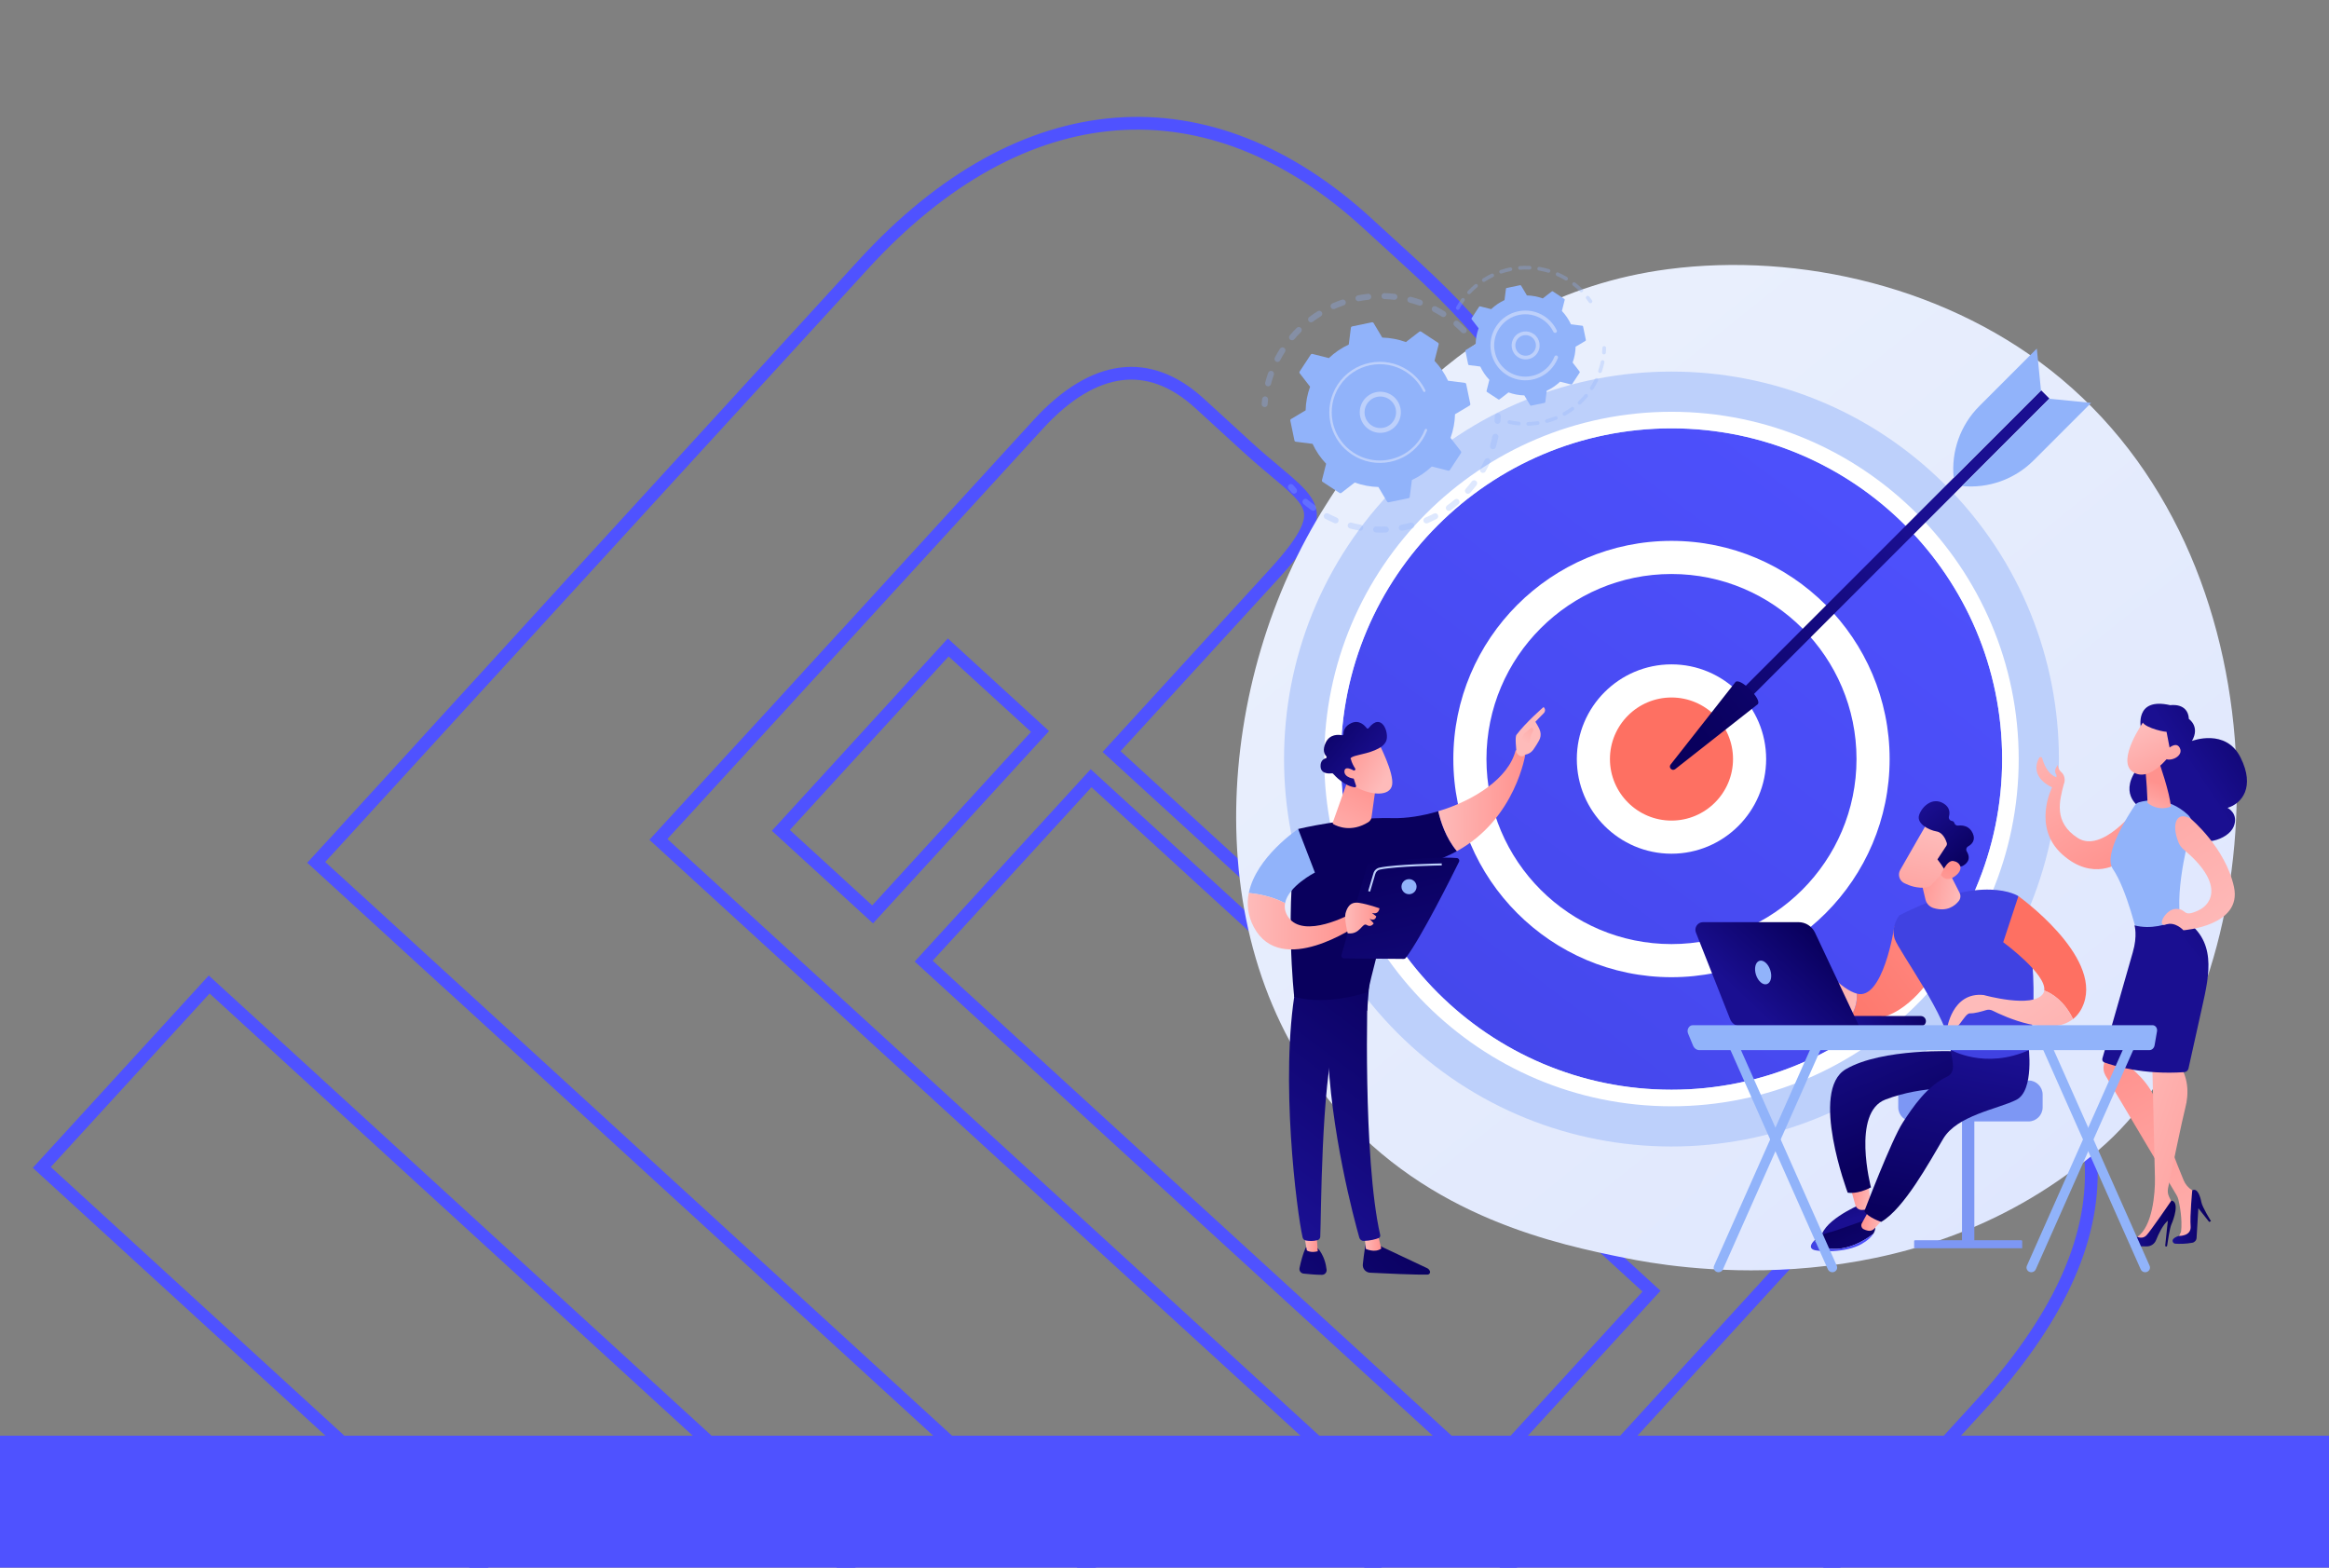 <svg width="2560" height="1723" viewBox="0 0 2560 1723" fill="none" xmlns="http://www.w3.org/2000/svg">
<rect x="0" y="0" width="2560" height="1723" fill="#808080" stroke="none"/>
<path d="M1621.57 902.712L1616.85 907.875L1622.01 912.601L1974.32 1235.04C1989.69 1249.1 2001.32 1260.58 2009.31 1270.95C2017.27 1281.28 2021.21 1289.98 2021.93 1298.49C2022.65 1306.96 2020.27 1316.27 2013.53 1327.97C2006.75 1339.75 1995.84 1353.47 1980.19 1370.58L1390.93 2014.43C1375.28 2031.54 1362.57 2043.62 1351.44 2051.41C1340.38 2059.15 1331.31 2062.35 1322.82 2062.38C1314.27 2062.41 1305.26 2059.26 1294.27 2052.25C1283.23 2045.2 1270.77 2034.64 1255.4 2020.57L235.103 1086.79L229.939 1082.06L225.213 1087.23L50.666 1277.95L45.94 1283.11L51.104 1287.84L1071.41 2221.62C1159.36 2302.11 1243.59 2343.39 1328.55 2339.55C1413.51 2335.71 1497.26 2286.85 1584.47 2191.56L2173.73 1547.7C2260.93 1452.41 2302.2 1364.67 2298.52 1279.71C2294.83 1194.74 2246.28 1114.49 2158.32 1033.99L1806.01 711.554L1800.85 706.828L1796.12 711.992L1621.57 902.712ZM1544.84 1683.59L1549.57 1678.43L1544.4 1673.7L723.698 922.59L1141.12 466.489C1171.98 432.768 1202.73 414.684 1232.1 410.961C1261.22 407.27 1290.33 417.535 1318.52 443.338L1371.48 491.806C1382.21 501.629 1392.46 510.215 1401.43 517.734C1406.5 521.977 1411.15 525.88 1415.27 529.474C1427.14 539.852 1434.71 547.863 1438.23 555.869C1441.46 563.207 1441.6 571.321 1436.17 582.991C1430.57 595.03 1419.3 610.239 1400.37 630.93L1226.55 820.855L1221.82 826.019L1226.98 830.745L1408.76 997.108L1413.92 1001.83L1418.65 996.67L1592.47 806.745C1686.28 704.244 1722.37 616.359 1711.22 532.823C1700.12 449.68 1642.44 372.983 1554.17 292.193L1502.64 245.035C1416.38 166.091 1321.93 129.078 1226.6 136.382C1131.36 143.68 1036.46 195.126 949.018 290.674L352.321 942.659L347.595 947.823L352.759 952.549L1360.4 1874.75L1365.57 1879.47L1370.29 1874.31L1544.84 1683.59ZM1204.46 860.041L1199.29 855.315L1194.57 860.479L1020.02 1051.2L1015.29 1056.36L1020.46 1061.09L1626.18 1615.44L1631.34 1620.17L1636.07 1615.01L1810.61 1424.29L1815.34 1419.12L1810.18 1414.4L1204.46 860.041ZM1047.45 716.346L1042.28 711.62L1037.56 716.784L863.01 907.503L858.284 912.667L863.448 917.393L954.023 1000.29L959.187 1005.01L963.913 999.849L1138.46 809.13L1143.19 803.966L1138.02 799.24L1047.45 716.346Z" stroke="#4F52FF" stroke-width="14"/>
<path d="M2331.17 1240.82C2308.59 1264.6 2287.22 1279.93 2270.33 1292.05C2071.86 1434.45 1837.02 1392.94 1787.1 1382.8C1713.4 1367.83 1570.94 1338.9 1467.93 1217.77C1312.1 1034.52 1336.37 745.806 1457.24 555.223C1479.35 520.362 1596.14 326.876 1833.51 295.847C1977.17 277.068 2144.63 314.942 2265.89 416.541C2520.45 629.804 2502.33 1060.63 2331.17 1240.82Z" fill="url(#paint0_linear_43_4156)"/>
<path d="M2138.39 1135.39C2304.7 969.078 2304.7 699.438 2138.39 533.129C1972.08 366.82 1702.44 366.82 1536.13 533.129C1369.82 699.438 1369.82 969.078 1536.13 1135.39C1702.44 1301.7 1972.08 1301.7 2138.39 1135.39Z" fill="#BDD0FB"/>
<path d="M1837.27 1197.72C2038 1197.72 2200.73 1034.99 2200.73 834.258C2200.73 633.525 2038 470.799 1837.27 470.799C1636.53 470.799 1473.81 633.525 1473.81 834.258C1473.81 1034.99 1636.53 1197.72 1837.27 1197.72Z" fill="url(#paint1_linear_43_4156)"/>
<path d="M1837.27 1215.92C1626.82 1215.92 1455.6 1044.71 1455.6 834.258C1455.6 623.806 1626.82 452.594 1837.27 452.594C2047.72 452.594 2218.93 623.806 2218.93 834.258C2218.93 1044.71 2047.72 1215.92 1837.27 1215.92ZM1837.27 470.799C1636.86 470.799 1473.81 633.845 1473.81 834.258C1473.81 1034.67 1636.86 1197.72 1837.27 1197.72C2037.68 1197.72 2200.72 1034.67 2200.72 834.258C2200.72 633.845 2037.68 470.799 1837.27 470.799Z" fill="white"/>
<path d="M1837.27 1055.84C1959.64 1055.84 2058.85 956.635 2058.85 834.258C2058.85 711.882 1959.64 612.676 1837.27 612.676C1714.89 612.676 1615.69 711.882 1615.69 834.258C1615.69 956.635 1714.89 1055.84 1837.27 1055.84Z" fill="url(#paint2_linear_43_4156)"/>
<path d="M1837.27 1074.05C1705.05 1074.05 1597.48 966.477 1597.48 834.258C1597.48 702.04 1705.05 594.473 1837.27 594.473C1969.49 594.473 2077.05 702.04 2077.05 834.258C2077.05 966.477 1969.49 1074.05 1837.27 1074.05ZM1837.27 630.881C1725.12 630.881 1633.89 722.115 1633.89 834.258C1633.89 946.401 1725.12 1037.64 1837.27 1037.64C1949.41 1037.64 2040.65 946.401 2040.65 834.258C2040.65 722.115 1949.41 630.881 1837.27 630.881Z" fill="white"/>
<path d="M1837.27 920.106C1884.68 920.106 1923.11 881.671 1923.11 834.258C1923.11 786.846 1884.68 748.411 1837.27 748.411C1789.86 748.411 1751.42 786.846 1751.42 834.258C1751.42 881.671 1789.86 920.106 1837.27 920.106Z" fill="url(#paint3_linear_43_4156)"/>
<path d="M1837.27 938.311C1779.89 938.311 1733.22 891.634 1733.22 834.258C1733.22 776.882 1779.89 730.205 1837.27 730.205C1894.64 730.205 1941.32 776.882 1941.32 834.258C1941.32 891.634 1894.64 938.311 1837.27 938.311ZM1837.27 766.613C1799.97 766.613 1769.62 796.958 1769.62 834.258C1769.62 871.559 1799.97 901.903 1837.27 901.903C1874.57 901.903 1904.91 871.559 1904.91 834.258C1904.91 796.958 1874.57 766.613 1837.27 766.613Z" fill="white"/>
<path d="M2243.62 429.005L2252.66 438.048L1910.26 780.45L1901.21 771.409L2243.62 429.005Z" fill="url(#paint4_linear_43_4156)"/>
<path d="M1907.62 749.591C1912.81 744.403 1937.26 768.859 1932.07 774.046L1841.37 845.354C1838.02 847.988 1833.68 843.646 1836.31 840.295L1907.62 749.591Z" fill="url(#paint5_linear_43_4156)"/>
<path d="M2252.46 438.243L2298.53 442.821L2235.29 506.058C2214.57 526.777 2185.65 537.11 2156.5 534.212L2252.46 438.243Z" fill="#91B3FA"/>
<path d="M2243.42 429.201L2238.84 383.137L2175.61 446.374C2154.89 467.093 2144.55 496.013 2147.45 525.17L2243.42 429.201Z" fill="#91B3FA"/>
<g opacity="0.3">
<path d="M1611.27 365.44C1609.98 366.727 1607.9 366.726 1606.61 365.439C1604.11 362.938 1601.47 360.508 1598.75 358.218C1597.37 357.059 1597.19 355.015 1598.31 353.624C1598.33 353.608 1598.34 353.591 1598.35 353.574C1599.53 352.183 1601.6 352.006 1603 353.179C1605.86 355.59 1608.64 358.148 1611.27 360.78C1612.48 361.984 1612.55 363.888 1611.5 365.181C1611.43 365.271 1611.36 365.358 1611.27 365.44ZM1584.76 347.976C1581.75 346.078 1578.64 344.291 1575.5 342.662C1573.89 341.824 1573.26 339.836 1574.09 338.22C1574.94 336.601 1576.92 335.975 1578.54 336.813C1581.84 338.526 1585.12 340.407 1588.28 342.404C1589.81 343.376 1590.27 345.412 1589.3 346.95C1589.23 347.062 1589.15 347.168 1589.07 347.268C1588.04 348.547 1586.18 348.877 1584.76 347.976ZM1559.6 335.77C1556.26 334.592 1552.82 333.545 1549.39 332.657C1547.63 332.201 1546.57 330.403 1547.03 328.642C1547.48 326.882 1549.28 325.822 1551.04 326.277C1554.66 327.211 1558.27 328.315 1561.79 329.556C1563.51 330.161 1564.41 332.043 1563.8 333.76C1563.67 334.126 1563.49 334.454 1563.25 334.739C1562.4 335.791 1560.95 336.247 1559.6 335.77ZM1532.34 329.498C1528.82 329.095 1525.24 328.842 1521.69 328.742C1519.87 328.691 1518.44 327.175 1518.49 325.356C1518.54 323.537 1520.06 322.105 1521.88 322.154C1525.61 322.259 1529.38 322.527 1533.09 322.949C1534.9 323.156 1536.2 324.788 1535.99 326.597C1535.92 327.243 1535.66 327.825 1535.28 328.296C1534.59 329.142 1533.5 329.63 1532.34 329.498ZM1504.37 329.454C1500.85 329.843 1497.3 330.389 1493.82 331.077C1492.03 331.428 1490.3 330.267 1489.95 328.481C1489.59 326.694 1490.76 324.962 1492.54 324.611C1496.21 323.888 1499.94 323.314 1503.64 322.904C1505.45 322.704 1507.08 324.008 1507.28 325.817C1507.38 326.728 1507.1 327.594 1506.57 328.254C1506.04 328.904 1505.27 329.354 1504.37 329.454ZM1477.08 335.6C1473.73 336.759 1470.39 338.077 1467.15 339.517C1465.49 340.255 1463.54 339.506 1462.8 337.844C1462.07 336.181 1462.81 334.234 1464.48 333.494C1467.89 331.979 1471.4 330.592 1474.93 329.373C1476.65 328.778 1478.52 329.689 1479.12 331.409C1479.51 332.526 1479.26 333.709 1478.56 334.564C1478.19 335.026 1477.69 335.392 1477.08 335.6ZM1393.03 424.529C1391.27 424.071 1390.21 422.271 1390.67 420.51C1391.61 416.902 1392.72 413.286 1393.97 409.764C1394.58 408.049 1396.47 407.152 1398.18 407.761C1399.9 408.369 1400.79 410.253 1400.18 411.967C1399 415.312 1397.94 418.745 1397.05 422.171C1396.93 422.641 1396.71 423.06 1396.42 423.415C1395.64 424.388 1394.32 424.866 1393.03 424.529ZM1451.85 347.635C1448.85 349.509 1445.89 351.535 1443.05 353.661C1441.6 354.752 1439.53 354.457 1438.44 353.001C1437.35 351.545 1437.65 349.486 1439.1 348.388C1442.08 346.15 1445.2 344.015 1448.37 342.042C1449.91 341.08 1451.94 341.551 1452.91 343.095C1453.67 344.32 1453.53 345.852 1452.67 346.914C1452.45 347.191 1452.17 347.435 1451.85 347.635ZM1402.66 397.473C1401.05 396.632 1400.42 394.641 1401.26 393.027C1402.99 389.723 1404.88 386.448 1406.88 383.294C1407.85 381.751 1409.89 381.303 1411.43 382.277C1412.96 383.251 1413.42 385.287 1412.44 386.825C1410.54 389.822 1408.75 392.934 1407.11 396.075C1407 396.276 1406.88 396.46 1406.74 396.629C1405.78 397.821 1404.08 398.21 1402.66 397.473ZM1429.95 365.003C1427.44 367.501 1425.01 370.139 1422.72 372.848C1421.54 374.238 1419.46 374.411 1418.07 373.235C1416.7 372.075 1416.51 370.034 1417.64 368.646C1417.65 368.628 1417.67 368.609 1417.69 368.592C1420.1 365.74 1422.66 362.962 1425.3 360.333C1426.59 359.05 1428.68 359.054 1429.96 360.343C1431.16 361.548 1431.23 363.449 1430.19 364.74C1430.11 364.83 1430.03 364.918 1429.95 365.003Z" fill="#91B3FA"/>
<path d="M1392.64 446.242C1393.05 445.738 1393.32 445.109 1393.37 444.412C1393.49 442.717 1393.65 440.998 1393.85 439.299C1394.06 437.491 1392.76 435.857 1390.95 435.65C1389.14 435.442 1387.51 436.739 1387.3 438.548C1387.1 440.335 1386.93 442.143 1386.79 443.927C1386.66 445.741 1388.02 447.322 1389.84 447.455C1390.96 447.538 1391.99 447.052 1392.64 446.242Z" fill="#91B3FA"/>
</g>
<g opacity="0.3">
<path d="M1424.96 541.363C1425.96 540.128 1425.95 538.314 1424.86 537.091C1423.72 535.827 1422.59 534.516 1421.51 533.198C1420.35 531.793 1418.27 531.593 1416.87 532.751C1415.46 533.914 1415.27 535.986 1416.42 537.39C1417.57 538.778 1418.75 540.158 1419.95 541.49C1421.16 542.845 1423.24 542.959 1424.6 541.745C1424.73 541.626 1424.85 541.497 1424.96 541.363Z" fill="#91B3FA"/>
<path d="M1616.01 541.654C1614.79 543.01 1612.71 543.125 1611.35 541.91C1610 540.696 1609.88 538.616 1611.1 537.258C1613.41 534.676 1615.64 531.957 1617.77 529.144C1618.86 527.696 1620.94 527.407 1622.39 528.504C1623.84 529.602 1624.13 531.669 1623.03 533.121C1622.11 534.339 1621.17 535.538 1620.21 536.716C1618.85 538.396 1617.44 540.058 1616.01 541.654ZM1628.38 519.355C1626.79 518.464 1626.23 516.455 1627.12 514.869C1628.83 511.823 1630.43 508.672 1631.88 505.503C1632.63 503.847 1634.59 503.117 1636.25 503.873C1637.9 504.628 1638.63 506.582 1637.88 508.238C1636.35 511.574 1634.67 514.892 1632.87 518.096C1632.77 518.262 1632.67 518.418 1632.55 518.561C1631.56 519.785 1629.8 520.154 1628.38 519.355ZM1603.14 554.179C1600.34 556.551 1597.41 558.835 1594.41 560.968C1592.93 562.023 1590.87 561.678 1589.82 560.195C1588.76 558.712 1589.11 556.657 1590.59 555.599C1593.43 553.574 1596.22 551.405 1598.88 549.153C1600.26 547.976 1602.34 548.147 1603.52 549.535C1604.56 550.763 1604.55 552.532 1603.57 553.739C1603.44 553.895 1603.3 554.044 1603.14 554.179ZM1640.09 493.636C1638.35 493.115 1637.36 491.278 1637.88 489.535C1638.88 486.193 1639.75 482.768 1640.46 479.356C1640.83 477.573 1642.58 476.432 1644.36 476.805C1646.14 477.177 1647.28 478.922 1646.91 480.703C1646.16 484.297 1645.24 487.904 1644.19 491.423C1644.07 491.848 1643.86 492.229 1643.6 492.554C1642.78 493.56 1641.41 494.03 1640.09 493.636ZM1579.12 570.347C1575.87 572.044 1572.5 573.626 1569.11 575.048C1567.44 575.753 1565.5 574.964 1564.8 573.286C1564.09 571.607 1564.88 569.676 1566.56 568.972C1569.78 567.62 1572.98 566.118 1576.06 564.506C1577.68 563.663 1579.67 564.287 1580.51 565.9C1581.14 567.102 1580.95 568.513 1580.15 569.503C1579.87 569.842 1579.53 570.132 1579.12 570.347ZM1552.13 580.854C1548.58 581.802 1544.95 582.612 1541.34 583.261C1539.55 583.582 1537.84 582.392 1537.52 580.6C1537.19 578.807 1538.38 577.095 1540.18 576.775C1543.61 576.158 1547.05 575.389 1550.43 574.488C1552.18 574.018 1553.99 575.062 1554.46 576.82C1554.74 577.88 1554.48 578.956 1553.84 579.748C1553.41 580.27 1552.83 580.667 1552.13 580.854ZM1523.49 585.23C1519.82 585.383 1516.1 585.383 1512.44 585.231C1510.62 585.154 1509.21 583.619 1509.28 581.801C1509.36 579.98 1510.9 578.57 1512.71 578.646C1516.19 578.792 1519.73 578.791 1523.22 578.645C1525.04 578.569 1526.57 579.982 1526.65 581.8C1526.68 582.635 1526.4 583.41 1525.92 584.012C1525.34 584.721 1524.48 585.189 1523.49 585.23ZM1494.58 583.255C1490.97 582.602 1487.34 581.787 1483.79 580.832C1482.04 580.358 1480.99 578.55 1481.47 576.792C1481.94 575.038 1483.75 573.995 1485.51 574.469C1488.87 575.375 1492.32 576.149 1495.76 576.769C1497.55 577.093 1498.74 578.806 1498.41 580.597C1498.31 581.163 1498.07 581.668 1497.73 582.085C1497 582.989 1495.81 583.476 1494.58 583.255ZM1466.8 574.972C1463.43 573.542 1460.07 571.947 1456.82 570.234C1455.21 569.385 1454.59 567.391 1455.44 565.782C1456.29 564.177 1458.28 563.555 1459.89 564.404C1462.98 566.032 1466.17 567.546 1469.37 568.905C1471.05 569.615 1471.83 571.549 1471.12 573.224C1471 573.516 1470.84 573.781 1470.65 574.016C1469.75 575.128 1468.18 575.558 1466.8 574.972ZM1441.54 560.805C1439.34 559.235 1437.17 557.577 1435.07 555.879C1434.31 555.264 1433.56 554.643 1432.82 554.014C1431.43 552.838 1431.22 550.753 1432.44 549.37C1433.62 547.981 1435.69 547.81 1437.08 548.987C1437.79 549.583 1438.5 550.176 1439.22 550.76C1441.21 552.375 1443.28 553.95 1445.37 555.443C1446.85 556.5 1447.2 558.559 1446.14 560.039C1446.1 560.095 1446.06 560.149 1446.02 560.202C1444.93 561.544 1442.97 561.824 1441.54 560.805Z" fill="#91B3FA"/>
<path d="M1648.65 464.674C1649.06 464.165 1649.33 463.53 1649.37 462.827C1649.5 461.047 1649.58 459.231 1649.63 457.43C1649.68 455.61 1648.25 454.095 1646.43 454.045C1644.61 453.996 1643.1 455.428 1643.05 457.249C1643 458.961 1642.92 460.685 1642.8 462.375C1642.67 464.19 1644.04 465.763 1645.86 465.888C1646.97 465.964 1648 465.479 1648.65 464.674Z" fill="#91B3FA"/>
</g>
<path d="M1611.58 422.045C1611.45 421.401 1610.92 420.914 1610.27 420.831L1591.68 418.457C1587.99 410.519 1583 403.112 1576.79 396.585L1581.4 378.427C1581.56 377.79 1581.3 377.121 1580.75 376.761L1561.95 364.433C1561.4 364.072 1560.68 364.101 1560.16 364.503L1545.34 375.964C1536.88 372.873 1528.1 371.257 1519.35 371.038L1509.76 354.934C1509.42 354.369 1508.77 354.08 1508.12 354.214L1486.11 358.792C1485.47 358.926 1484.98 359.453 1484.9 360.105L1482.52 378.699C1474.59 382.388 1467.18 387.371 1460.65 393.58L1442.49 388.977C1441.86 388.815 1441.19 389.075 1440.83 389.625L1428.5 408.427C1428.14 408.977 1428.17 409.694 1428.57 410.214L1440.03 425.031C1436.94 433.492 1435.32 442.271 1435.11 451.022L1419 460.613C1418.44 460.949 1418.15 461.607 1418.28 462.25L1422.86 484.263C1422.99 484.906 1423.52 485.393 1424.17 485.476L1442.77 487.851C1446.46 495.789 1451.44 503.195 1457.65 509.722L1453.04 527.88C1452.88 528.517 1453.14 529.186 1453.69 529.546L1472.5 541.874C1473.04 542.234 1473.76 542.206 1474.28 541.804L1489.1 530.343C1497.56 533.434 1506.34 535.05 1515.09 535.269L1524.68 551.373C1525.02 551.938 1525.67 552.227 1526.32 552.093L1548.33 547.515C1548.97 547.381 1549.46 546.854 1549.54 546.202L1551.92 527.609C1559.86 523.919 1567.26 518.937 1573.79 512.728L1591.95 517.331C1592.58 517.492 1593.25 517.232 1593.61 516.683L1605.94 497.88C1606.3 497.33 1606.27 496.613 1605.87 496.093L1594.41 481.277C1597.5 472.815 1599.12 464.036 1599.34 455.285L1615.44 445.695C1616.01 445.358 1616.29 444.701 1616.16 444.058L1611.58 422.045Z" fill="#91B3FA"/>
<path d="M1532.51 469.794C1523.34 478.226 1509.01 477.621 1500.58 468.445C1496.49 464.001 1494.38 458.231 1494.64 452.199C1494.89 446.169 1497.48 440.597 1501.93 436.513C1511.1 428.081 1525.43 428.685 1533.86 437.862C1541.53 446.21 1541.72 458.819 1534.79 467.376C1534.1 468.225 1533.34 469.034 1532.51 469.794ZM1499.91 452.422C1499.71 457.047 1501.33 461.47 1504.46 464.879C1510.93 471.913 1521.91 472.378 1528.95 465.913C1535.98 459.448 1536.44 448.464 1529.98 441.429C1523.51 434.394 1512.53 433.93 1505.5 440.395C1504.86 440.981 1504.27 441.607 1503.74 442.267C1501.41 445.138 1500.07 448.664 1499.91 452.422Z" fill="#BDD0FB"/>
<path d="M1559.85 488.293C1561.04 486.823 1562.17 485.285 1563.22 483.681C1563.55 483.177 1563.87 482.666 1564.19 482.151C1565.74 479.61 1567.09 476.95 1568.21 474.212C1568.22 474.174 1568.24 474.137 1568.25 474.1C1568.3 473.994 1568.34 473.888 1568.38 473.781C1568.46 473.574 1568.54 473.366 1568.62 473.158C1568.84 472.612 1568.66 472.011 1568.23 471.661C1568.12 471.575 1568 471.505 1567.87 471.454C1567.19 471.192 1566.43 471.532 1566.17 472.21C1564.82 475.705 1563.08 479.078 1561.01 482.235C1550.73 497.924 1533.48 506.351 1515.98 506.127C1506.25 506.003 1496.45 503.201 1487.72 497.48C1486.19 496.477 1484.72 495.404 1483.32 494.267C1473.89 486.617 1467.43 476.043 1464.92 463.992C1462.04 450.149 1464.72 436.013 1472.48 424.189C1488.49 399.771 1521.36 392.942 1545.77 408.945C1547.27 409.931 1548.72 410.991 1550.11 412.117C1556.13 416.998 1561.01 423.14 1564.39 430.122C1564.47 430.302 1564.6 430.454 1564.74 430.571C1565.13 430.882 1565.67 430.964 1566.15 430.734C1566.8 430.415 1567.08 429.63 1566.76 428.973C1563.22 421.644 1558.09 415.194 1551.77 410.071C1550.32 408.888 1548.79 407.777 1547.21 406.74C1521.59 389.938 1487.07 397.126 1470.27 422.743C1462.13 435.157 1459.32 449.996 1462.34 464.529C1464.97 477.181 1471.75 488.281 1481.66 496.312C1483.13 497.506 1484.67 498.632 1486.28 499.685C1498.69 507.824 1513.53 510.641 1528.06 507.619C1540.72 504.986 1551.82 498.199 1559.85 488.293Z" fill="#BDD0FB"/>
<g opacity="0.3">
<path d="M1749.77 332.525C1750.33 331.841 1750.39 330.849 1749.87 330.088C1748.89 328.666 1747.85 327.254 1746.78 325.892C1746.09 325.007 1744.81 324.851 1743.93 325.543C1743.04 326.233 1742.89 327.515 1743.58 328.4C1744.59 329.698 1745.58 331.043 1746.52 332.4C1747.16 333.325 1748.42 333.557 1749.35 332.92C1749.51 332.806 1749.65 332.673 1749.77 332.525Z" fill="#91B3FA"/>
<path d="M1739.6 320.665C1738.8 321.461 1737.52 321.465 1736.72 320.671C1734.71 318.671 1732.57 316.75 1730.37 314.964C1729.9 314.587 1729.43 314.215 1728.96 313.845C1728.07 313.156 1727.91 311.877 1728.6 310.989C1729.28 310.176 1730.57 309.942 1731.46 310.631C1731.95 311.018 1732.45 311.408 1732.93 311.802C1735.24 313.674 1737.48 315.688 1739.59 317.787C1740.34 318.529 1740.39 319.708 1739.74 320.509C1739.69 320.563 1739.65 320.614 1739.6 320.665ZM1720.42 308.015C1717.47 306.251 1714.38 304.654 1711.24 303.27C1710.21 302.816 1709.75 301.617 1710.2 300.587C1710.66 299.565 1711.86 299.092 1712.89 299.546C1716.18 300.997 1719.41 302.67 1722.51 304.52C1723.48 305.097 1723.79 306.347 1723.21 307.312C1723.16 307.397 1723.11 307.477 1723.05 307.552C1722.42 308.325 1721.3 308.54 1720.42 308.015ZM1701.54 299.697C1698.25 298.712 1694.87 297.924 1691.48 297.353C1690.37 297.167 1689.62 296.117 1689.81 295.009C1690 293.897 1691.04 293.152 1692.15 293.339C1695.71 293.937 1699.26 294.765 1702.71 295.797C1703.79 296.119 1704.4 297.254 1704.08 298.33C1704 298.592 1703.87 298.827 1703.71 299.028C1703.21 299.65 1702.36 299.94 1701.54 299.697ZM1681.2 296.272C1677.76 296.124 1674.28 296.188 1670.87 296.464C1669.75 296.553 1668.76 295.718 1668.68 294.598C1668.59 293.48 1669.42 292.497 1670.54 292.406C1674.13 292.117 1677.77 292.05 1681.37 292.206C1682.5 292.254 1683.37 293.205 1683.32 294.328C1683.3 294.78 1683.13 295.192 1682.87 295.519C1682.48 296.003 1681.87 296.301 1681.2 296.272ZM1660.63 297.918C1657.27 298.61 1653.91 299.517 1650.66 300.612C1649.59 300.972 1648.44 300.399 1648.08 299.333C1647.72 298.268 1648.29 297.112 1649.36 296.755C1652.77 295.606 1656.28 294.656 1659.81 293.93C1660.91 293.705 1661.99 294.413 1662.22 295.514C1662.34 296.136 1662.17 296.75 1661.8 297.207C1661.52 297.559 1661.11 297.819 1660.63 297.918ZM1641.09 304.507C1638 305.995 1634.96 307.691 1632.08 309.549C1631.14 310.157 1629.88 309.885 1629.27 308.941C1628.66 307.996 1628.93 306.741 1629.88 306.127C1632.9 304.179 1636.08 302.399 1639.33 300.838C1640.34 300.352 1641.56 300.777 1642.04 301.79C1642.39 302.523 1642.27 303.363 1641.79 303.955C1641.61 304.181 1641.37 304.372 1641.09 304.507ZM1623.76 315.67C1621.13 317.866 1618.61 320.256 1616.26 322.776C1615.49 323.596 1614.2 323.641 1613.38 322.874C1612.56 322.108 1612.53 320.832 1613.28 319.996C1615.75 317.357 1618.39 314.85 1621.15 312.547C1622.01 311.827 1623.3 311.942 1624.02 312.804C1624.65 313.562 1624.64 314.648 1624.04 315.389C1623.95 315.489 1623.86 315.583 1623.76 315.67ZM1601.37 340.267C1600.39 339.723 1600.03 338.485 1600.58 337.501C1602.08 334.779 1603.76 332.092 1605.57 329.522C1605.84 329.13 1606.12 328.744 1606.4 328.359C1607.03 327.435 1608.33 327.248 1609.24 327.913C1610.15 328.574 1610.35 329.846 1609.69 330.756C1609.42 331.116 1609.17 331.48 1608.91 331.854C1607.18 334.313 1605.57 336.876 1604.14 339.472C1604.08 339.579 1604.01 339.679 1603.94 339.77C1603.33 340.523 1602.25 340.752 1601.37 340.267Z" fill="#91B3FA"/>
</g>
<g opacity="0.3">
<path d="M1745.01 436.336C1742.74 439.062 1740.28 441.672 1737.71 444.097C1736.89 444.867 1735.6 444.83 1734.83 444.011C1734.06 443.192 1734.11 441.907 1734.92 441.133C1737.37 438.822 1739.72 436.332 1741.88 433.731C1742.6 432.867 1743.88 432.75 1744.75 433.469C1745.6 434.182 1745.73 435.451 1745.03 436.314C1745.02 436.321 1745.01 436.329 1745.01 436.336ZM1748.51 428.351C1747.57 427.741 1747.3 426.48 1747.91 425.537C1749.74 422.698 1751.43 419.72 1752.91 416.683C1753.4 415.68 1754.62 415.253 1755.63 415.749C1756.64 416.241 1757.06 417.459 1756.57 418.47C1755.01 421.652 1753.25 424.773 1751.33 427.748C1751.28 427.811 1751.24 427.869 1751.2 427.926C1750.55 428.723 1749.39 428.921 1748.51 428.351ZM1729.52 450.919C1726.65 453.016 1723.64 454.958 1720.56 456.687C1719.58 457.237 1718.33 456.887 1717.79 455.908C1717.23 454.928 1717.58 453.692 1718.56 453.137C1721.51 451.487 1724.38 449.636 1727.11 447.636C1728.02 446.971 1729.29 447.169 1729.96 448.074C1730.51 448.836 1730.46 449.857 1729.9 450.558C1729.79 450.691 1729.66 450.812 1729.52 450.919ZM1758.06 409.879C1757 409.513 1756.44 408.355 1756.8 407.292C1757.9 404.096 1758.81 400.8 1759.52 397.495C1759.75 396.398 1760.83 395.696 1761.93 395.927C1763.03 396.161 1763.73 397.242 1763.5 398.341C1762.76 401.807 1761.8 405.265 1760.65 408.617C1760.57 408.849 1760.45 409.057 1760.31 409.236C1759.78 409.881 1758.89 410.164 1758.06 409.879ZM1710.97 461.321C1707.69 462.666 1704.3 463.824 1700.88 464.765C1699.8 465.063 1698.68 464.425 1698.38 463.342C1698.08 462.258 1698.72 461.137 1699.8 460.839C1703.06 459.944 1706.3 458.839 1709.42 457.555C1710.46 457.128 1711.65 457.624 1712.08 458.665C1712.37 459.377 1712.23 460.161 1711.77 460.721C1711.56 460.976 1711.29 461.187 1710.97 461.321ZM1690.46 466.971C1686.95 467.493 1683.38 467.806 1679.84 467.903C1678.72 467.934 1677.78 467.049 1677.75 465.925C1677.72 464.803 1678.61 463.866 1679.73 463.835C1683.1 463.742 1686.51 463.443 1689.86 462.944C1690.97 462.779 1692.01 463.546 1692.17 464.658C1692.26 465.245 1692.09 465.812 1691.74 466.24C1691.43 466.621 1690.98 466.893 1690.46 466.971ZM1669.19 467.547C1665.65 467.214 1662.11 466.661 1658.65 465.904C1657.55 465.663 1656.86 464.578 1657.1 463.48C1657.34 462.383 1658.42 461.689 1659.52 461.928C1662.82 462.651 1666.2 463.178 1669.57 463.494C1670.69 463.599 1671.51 464.592 1671.4 465.711C1671.36 466.127 1671.2 466.5 1670.96 466.801C1670.54 467.311 1669.89 467.613 1669.19 467.547Z" fill="#91B3FA"/>
<path d="M1764.64 388.805C1764.89 388.5 1765.05 388.12 1765.08 387.7C1765.23 385.964 1765.33 384.217 1765.38 382.505C1765.41 381.382 1764.53 380.445 1763.4 380.414C1762.28 380.386 1761.34 381.27 1761.31 382.393C1761.27 384.025 1761.17 385.693 1761.03 387.349C1760.93 388.469 1761.76 389.455 1762.88 389.552C1763.58 389.612 1764.23 389.312 1764.64 388.805Z" fill="#91B3FA"/>
</g>
<path d="M1740.09 358.831C1740 358.4 1739.64 358.074 1739.21 358.019L1726.77 356.43C1724.3 351.118 1720.96 346.162 1716.81 341.794L1719.89 329.644C1720 329.218 1719.82 328.77 1719.46 328.529L1706.87 320.28C1706.51 320.038 1706.03 320.057 1705.68 320.326L1695.76 327.996C1690.1 325.928 1684.23 324.846 1678.37 324.7L1671.95 313.923C1671.73 313.545 1671.29 313.352 1670.86 313.442L1656.13 316.505C1655.7 316.595 1655.37 316.948 1655.32 317.384L1653.73 329.825C1648.41 332.294 1643.46 335.628 1639.09 339.783L1626.94 336.703C1626.51 336.595 1626.07 336.769 1625.83 337.137L1617.58 349.719C1617.34 350.087 1617.35 350.567 1617.62 350.914L1625.29 360.829C1623.22 366.491 1622.14 372.366 1622 378.222L1611.22 384.639C1610.84 384.864 1610.65 385.304 1610.74 385.734L1613.8 400.464C1613.89 400.895 1614.24 401.221 1614.68 401.277L1627.12 402.865C1629.59 408.177 1632.93 413.133 1637.08 417.501L1634 429.652C1633.89 430.078 1634.07 430.525 1634.43 430.767L1647.02 439.016C1647.38 439.257 1647.86 439.239 1648.21 438.969L1658.13 431.3C1663.79 433.369 1669.66 434.45 1675.52 434.596L1681.94 445.373C1682.16 445.751 1682.6 445.944 1683.03 445.854L1697.76 442.791C1698.19 442.701 1698.52 442.349 1698.57 441.912L1700.16 429.471C1705.47 427.002 1710.43 423.667 1714.8 419.513L1726.95 422.593C1727.37 422.701 1727.82 422.527 1728.06 422.159L1736.31 409.577C1736.55 409.21 1736.53 408.729 1736.27 408.382L1728.6 398.467C1730.66 392.805 1731.75 386.93 1731.89 381.075L1742.67 374.657C1743.05 374.432 1743.24 373.992 1743.15 373.561L1740.09 358.831Z" fill="#91B3FA"/>
<path d="M1687.36 390.982C1684.33 393.766 1680.4 395.203 1676.29 395.028C1672.19 394.855 1668.39 393.093 1665.61 390.064C1659.87 383.815 1660.28 374.074 1666.53 368.311C1672.78 362.569 1682.54 362.982 1688.28 369.231C1691.06 372.258 1692.5 376.188 1692.33 380.297C1692.18 383.636 1690.99 386.769 1688.92 389.319C1688.45 389.905 1687.93 390.461 1687.36 390.982ZM1668.61 387.309C1670.65 389.537 1673.44 390.834 1676.47 390.962C1679.49 391.09 1682.38 390.032 1684.61 387.986C1686.83 385.937 1688.13 383.148 1688.26 380.125C1688.39 377.104 1687.33 374.212 1685.28 371.986C1681.06 367.389 1673.88 367.085 1669.28 371.309C1668.87 371.691 1668.49 372.095 1668.14 372.521C1664.67 376.808 1664.76 383.128 1668.61 387.309Z" fill="#BDD0FB"/>
<path d="M1706.39 403.856C1707.2 402.855 1707.97 401.806 1708.69 400.707C1710.12 398.525 1711.33 396.195 1712.29 393.775C1712.33 393.666 1712.37 393.557 1712.42 393.448C1712.74 392.605 1712.47 391.677 1711.8 391.136C1711.64 391.005 1711.45 390.896 1711.25 390.817C1710.2 390.412 1709.03 390.939 1708.62 391.984C1707.75 394.252 1706.62 396.435 1705.29 398.474L1705.28 398.475C1705.21 398.587 1705.14 398.698 1705.06 398.809C1701.85 403.606 1697.57 407.421 1692.58 410.031C1689.88 411.447 1686.97 412.508 1683.91 413.173C1683.88 413.179 1683.86 413.184 1683.83 413.189C1683.76 413.205 1683.68 413.222 1683.61 413.237C1674.64 415.1 1665.49 413.364 1657.84 408.345C1656.85 407.696 1655.9 407.002 1654.99 406.266C1648.88 401.313 1644.7 394.467 1643.08 386.665C1641.21 377.703 1642.95 368.553 1647.97 360.899C1652.99 353.251 1660.69 348.002 1669.65 346.137C1678.61 344.274 1687.76 346.01 1695.42 351.029C1696.39 351.667 1697.33 352.354 1698.23 353.082C1702.12 356.242 1705.28 360.218 1707.47 364.737C1707.6 365.016 1707.79 365.25 1708.02 365.432C1708.61 365.912 1709.45 366.038 1710.19 365.683C1711.2 365.191 1711.62 363.978 1711.13 362.964C1708.69 357.907 1705.15 353.457 1700.79 349.923C1699.79 349.106 1698.74 348.339 1697.65 347.625C1689.08 342.01 1678.85 340.066 1668.82 342.152C1658.79 344.238 1650.18 350.093 1644.57 358.666C1638.95 367.229 1637.01 377.466 1639.09 387.494C1640.91 396.222 1645.59 403.881 1652.42 409.421C1653.43 410.244 1654.5 411.021 1655.61 411.748C1672.19 422.618 1694.16 418.937 1706.39 403.856Z" fill="#BDD0FB"/>
<path d="M1501.46 1365.19C1501.46 1365.19 1499.17 1377.48 1497.99 1389.66C1497.52 1394.41 1501.15 1398.58 1505.93 1398.83C1522.15 1399.66 1556.84 1401.3 1569.3 1400.87C1571.18 1400.8 1572.42 1398.9 1571.74 1397.15C1571.18 1395.68 1570.07 1394.49 1568.65 1393.82L1511.57 1366.93L1501.46 1365.19Z" fill="url(#paint6_linear_43_4156)"/>
<path d="M1499.75 1357.94L1501.35 1372.68C1501.35 1372.68 1511.35 1377.45 1518.26 1372.26L1514.26 1355.81L1499.75 1357.94Z" fill="url(#paint7_linear_43_4156)"/>
<path d="M1503.7 1081.16C1502.91 1084.99 1497.82 1272.98 1517.11 1357.44C1517.43 1358.81 1516.72 1360.22 1515.4 1360.75C1512.31 1361.98 1506.25 1363.74 1499 1363.92C1496.76 1363.97 1494.76 1362.49 1494.15 1360.34C1488.59 1340.73 1462 1242.52 1459.3 1148.92C1456.28 1044.33 1459.33 1145.36 1459.33 1145.36L1462.3 1080.75L1503.7 1081.16Z" fill="url(#paint8_linear_43_4156)"/>
<path d="M1435.45 1370.99C1435.45 1370.99 1431.93 1377.17 1428.42 1393.65C1427.78 1396.62 1429.84 1399.5 1432.87 1399.82C1438.22 1400.4 1446.46 1401.16 1453.07 1401.17C1456.11 1401.18 1458.52 1398.55 1458.18 1395.53C1457.5 1389.49 1455.32 1379.58 1448.35 1371.81L1435.45 1370.99Z" fill="url(#paint9_linear_43_4156)"/>
<path d="M1432.59 1352.02L1436.46 1374.32C1436.46 1374.32 1440.46 1377.36 1448.47 1375.26L1446.75 1351.29L1432.59 1352.02Z" fill="url(#paint10_linear_43_4156)"/>
<path d="M1424.1 1086.17C1406.71 1185.21 1425.32 1331.39 1431.8 1360.03C1432.19 1361.78 1433.59 1363.13 1435.36 1363.44C1438.37 1363.97 1443.32 1364.43 1448.22 1363.05C1449.91 1362.58 1451.11 1361.07 1451.2 1359.32C1452.32 1336.23 1452.04 1194.4 1467.9 1138.5C1468.7 1135.67 1470.46 1133.21 1472.87 1131.52L1502.8 1110.67L1505.41 1076.54L1424.1 1086.17Z" fill="url(#paint11_linear_43_4156)"/>
<path d="M1530.63 899.196C1481.38 897.912 1426.89 911.142 1426.89 911.142C1411.39 996.68 1422.57 1095.62 1422.57 1095.62C1460.61 1105.98 1503.78 1090.28 1503.78 1090.28C1510.46 1054.53 1541 954.025 1541 954.025C1565.09 951.267 1584.99 944.512 1601.4 935.487C1589.09 920.931 1583.39 902.506 1580.94 891.622C1563.47 896.869 1545.82 899.592 1530.63 899.196Z" fill="#09005D"/>
<path d="M1676.83 828.026C1672.05 822.135 1665.9 824.841 1665.9 824.841C1658.35 855.393 1620.11 879.859 1580.94 891.622C1583.39 902.506 1589.09 920.932 1601.4 935.487C1666.56 899.667 1676.83 828.026 1676.83 828.026Z" fill="url(#paint12_linear_43_4156)"/>
<path d="M1675.64 829.501C1676.13 831.115 1670.25 833.511 1666.86 826.894C1666.77 823.738 1664.98 810.203 1666.89 807.65C1677.06 794.056 1696.69 777.08 1696.69 777.08C1699.95 780.358 1697.21 783.522 1697.21 783.522L1687.67 793.27C1689.61 796.859 1691.99 799.895 1693.08 804.224C1693.9 807.502 1693.35 810.991 1691.67 813.951C1689.98 816.922 1687.68 820.783 1685.52 823.801C1681.41 829.513 1675.64 829.501 1675.64 829.501Z" fill="url(#paint13_linear_43_4156)"/>
<path d="M1683.48 799.614L1674.8 806.828L1672.03 814.066L1679.62 822.652C1679.62 822.652 1682.34 808.264 1684.29 805.163C1686.23 802.061 1685.25 800.543 1683.48 799.614Z" fill="url(#paint14_linear_43_4156)"/>
<path d="M1445.33 959.021L1426.89 911.142C1426.89 911.142 1380.58 941.966 1372.64 981.532C1381.33 982.255 1397.12 984.668 1412.53 992.635C1416.12 973.95 1445.33 959.021 1445.33 959.021Z" fill="#91B3FA"/>
<path d="M1485.11 1004.29C1485.11 1004.29 1433.17 1032.99 1415.98 1007.89C1412.41 1002.68 1411.6 997.53 1412.53 992.634C1397.12 984.668 1381.33 982.255 1372.64 981.532C1370.24 993.46 1371.33 1006.18 1378.23 1019.09C1408.23 1075.24 1491.83 1017.09 1491.83 1017.09L1485.11 1004.29Z" fill="url(#paint15_linear_43_4156)"/>
<path d="M1481.12 858.728L1465.01 903.907C1464.74 904.655 1465.04 905.489 1465.73 905.881C1469.98 908.283 1485.31 915.258 1503.98 903.674C1505.92 902.468 1507.25 900.482 1507.57 898.215L1513.02 859.032L1481.12 858.728Z" fill="url(#paint16_linear_43_4156)"/>
<path d="M1515.62 817.078C1515.62 817.078 1532.52 849.642 1530.19 862.708C1527.86 875.775 1506.54 874.631 1488.01 863.825L1475.33 828.717L1515.62 817.078Z" fill="url(#paint17_linear_43_4156)"/>
<path d="M1489 846.652C1489.76 846.324 1490.05 845.4 1489.6 844.703C1488.24 842.583 1485.7 838.26 1484.91 834.49C1484.91 834.49 1481.83 832.479 1492.83 829.958C1503.82 827.438 1520.22 823.518 1523.75 814.214C1527.19 805.143 1518.6 782.166 1504.37 800.272C1503.83 800.961 1502.78 800.967 1502.25 800.267C1499.98 797.246 1493.98 790.965 1485.54 794.658C1477.64 798.113 1476.69 803.871 1476.77 806.778C1476.8 807.633 1476.03 808.291 1475.19 808.123C1471.22 807.326 1461.68 806.583 1457.13 816.334C1453.38 824.366 1455.72 828.955 1457.87 831.209C1458.57 831.939 1458.25 833.128 1457.28 833.414C1454.66 834.19 1451.26 836.374 1451.54 842.503C1451.93 850.976 1461.4 850.321 1464.1 849.96C1464.55 849.901 1464.99 850.057 1465.29 850.391C1467.57 852.971 1477.88 863.931 1489.14 865.348C1490.12 865.47 1490.88 864.514 1490.57 863.582L1485.83 849.356C1485.61 848.695 1485.93 847.976 1486.57 847.7L1489 846.652Z" fill="url(#paint18_linear_43_4156)"/>
<path d="M1490.94 848.683C1490.94 848.683 1478.77 840.158 1477.8 847.23C1476.84 854.302 1488.74 857.591 1494.68 855.008L1490.94 848.683Z" fill="url(#paint19_linear_43_4156)"/>
<path d="M1474.5 1049.65L1502.79 950.843C1503.11 949.722 1504.07 948.904 1505.23 948.769C1510.36 948.17 1525.21 946.491 1542.36 945.041C1563.02 943.293 1587.01 941.878 1601.34 943.082C1603.38 943.253 1604.61 945.409 1603.71 947.242C1595.55 963.735 1562.02 1030.82 1545.23 1052.8C1544.67 1053.53 1543.81 1053.96 1542.9 1053.95L1477.25 1053.34C1475.34 1053.32 1473.97 1051.49 1474.5 1049.65Z" fill="url(#paint20_linear_43_4156)"/>
<path d="M1481.33 1025.78C1481.33 1025.78 1477.39 1009.57 1478.98 1003.82C1480.57 998.072 1483.65 990.68 1493.92 992.322C1504.19 993.965 1516.3 998.29 1516.3 998.29C1516.3 998.29 1515.69 1005.78 1507.88 1003.36L1512.72 1007.11C1512.72 1007.11 1512.03 1013.1 1505.44 1009.9L1509.94 1014.87C1509.94 1014.87 1507.11 1019.79 1502.26 1016.63C1497.41 1013.47 1495.09 1027.73 1481.33 1025.78Z" fill="url(#paint21_linear_43_4156)"/>
<path d="M1540.47 974.536C1540.47 979.123 1544.19 982.842 1548.78 982.842C1553.37 982.842 1557.08 979.123 1557.08 974.536C1557.08 969.949 1553.37 966.231 1548.78 966.231C1544.19 966.231 1540.47 969.949 1540.47 974.536Z" fill="#91B3FA"/>
<path d="M1505.99 980.011L1511.75 960.47C1512.46 958.07 1514.39 956.269 1516.79 955.767C1534.84 952.001 1584.26 951.201 1584.76 951.194L1584.72 948.987C1582.69 949.018 1534.6 949.797 1516.34 953.607C1513.14 954.274 1510.57 956.664 1509.64 959.845L1503.87 979.387L1505.99 980.011Z" fill="#BDD0FB"/>
<path d="M2241.33 833.069C2242.11 831.569 2244.33 831.805 2244.79 833.436C2246.47 839.476 2250.53 850.015 2259.05 853.757C2259.48 853.945 2259.88 854.136 2260.28 854.328C2260.66 853.169 2260.67 851.823 2259.74 850.408C2257.09 846.36 2261.88 840.83 2261.88 840.83C2261.88 840.83 2262.19 845.7 2265.89 848.767C2269.08 851.408 2270.61 857.286 2268.43 862.108C2263.82 880.022 2256.92 903.714 2283.82 921.023C2310.72 938.332 2348.6 888.357 2348.6 888.357L2329.8 947.965C2329.8 947.965 2300.78 969.382 2267.02 939.267C2233.26 909.151 2255.64 865.328 2255.64 865.328C2255.64 865.328 2229.89 854.941 2241.33 833.069Z" fill="url(#paint22_linear_43_4156)"/>
<path d="M2353.32 800.775C2353.32 800.775 2345.52 765.815 2385.57 775.069C2385.57 775.069 2405.01 771.893 2405.99 790.24C2405.99 790.24 2418.52 798.496 2409.35 814.374C2409.35 814.374 2446.59 799.991 2462.81 832.631C2479.04 865.271 2464.12 883.23 2448.49 887.908C2448.49 887.908 2461.16 894.268 2455.16 908.629C2449.17 922.989 2418.8 933.112 2400.86 915.648C2400.86 915.648 2349.83 922.393 2350.85 886.343C2350.85 886.343 2327.11 871.014 2352.04 841.221C2376.98 811.428 2353.32 800.775 2353.32 800.775Z" fill="url(#paint23_linear_43_4156)"/>
<path d="M2351.12 881.808C2359.16 879.396 2382.59 874.942 2404.88 895.508C2408.66 898.997 2410.2 904.297 2408.86 909.26C2402.87 931.298 2387.08 996.406 2400.92 1024.58C2400.92 1024.58 2376.52 1051.48 2349.9 1029.8C2349.9 1029.8 2337.95 977.735 2322.31 954.88C2311.5 939.102 2339.53 895.629 2346.62 885.126C2347.7 883.536 2349.28 882.36 2351.12 881.808Z" fill="#91B3FA"/>
<path d="M2373.33 838.026C2373.33 838.026 2385.24 871.689 2386.13 886.54C2386.13 886.54 2372.98 892.52 2360.58 882.426C2360.58 882.426 2359.28 848.802 2357.4 842.782L2373.33 838.026Z" fill="url(#paint24_linear_43_4156)"/>
<path d="M2356.8 792.128C2356.8 792.128 2325.68 835.689 2344.28 848.342C2362.89 860.995 2385.05 830.038 2385.05 830.038C2385.05 830.038 2392.27 806.195 2384.72 798.107C2377.17 790.018 2356.8 792.128 2356.8 792.128Z" fill="url(#paint25_linear_43_4156)"/>
<path d="M2371.21 781.718C2371.21 781.718 2356.91 785.106 2354.91 791.576C2352.9 798.046 2375.19 804.046 2381.43 804.34L2386.46 830.449C2386.46 830.449 2401.33 805.888 2395.44 791.703C2389.55 777.517 2371.21 781.718 2371.21 781.718Z" fill="url(#paint26_linear_43_4156)"/>
<path d="M2379.02 826.833C2379.02 826.833 2391.13 812.801 2395.95 821.948C2400.77 831.096 2385.04 837.964 2379.6 833.473L2379.02 826.833Z" fill="url(#paint27_linear_43_4156)"/>
<path d="M2318.82 1139.11C2318.91 1141.47 2314.76 1160.22 2312.5 1170.22C2311.59 1174.24 2312.23 1178.45 2314.27 1182.03L2392.49 1313.66C2393.43 1315.25 2394.12 1316.98 2394.54 1318.78C2395.97 1324.96 2398.95 1340.1 2397.39 1353.87L2393.35 1362.27L2410.85 1358.3L2414.65 1311.31L2409.7 1308.29C2405.42 1305.68 2402.09 1301.78 2400.18 1297.14C2393.11 1279.97 2375.54 1236.24 2371.02 1214.93C2365.87 1190.71 2338.98 1171.03 2338.98 1171.03L2343.7 1159.86L2318.82 1139.11Z" fill="url(#paint28_linear_43_4156)"/>
<path d="M2430.29 1342.13C2430.29 1342.13 2420.84 1327.15 2419.73 1321.32C2418.62 1315.49 2415.52 1305.19 2409.7 1308.29C2409.7 1308.29 2406.95 1336.62 2407.9 1347.69C2408.85 1358.76 2395.39 1358.4 2395.39 1358.4C2395.39 1358.4 2391.68 1358.92 2388.96 1361.64C2387.08 1363.51 2388.43 1366.77 2391.07 1366.94C2395.48 1367.22 2402.47 1367.29 2409.82 1365.88C2412.39 1365.38 2414.29 1363.19 2414.44 1360.58L2416.38 1327.98L2428.3 1343.03L2430.29 1342.13Z" fill="url(#paint29_linear_43_4156)"/>
<path d="M2365.54 1160.07C2365.54 1160.07 2368.3 1277.82 2368.67 1294.54C2369.05 1311.26 2366.03 1348.32 2349.27 1359.4L2356.56 1364.8C2356.56 1364.8 2365.68 1357.05 2374.59 1342.14C2384.59 1325.39 2387.62 1322.33 2387.62 1322.33L2384.3 1315.53C2382.84 1312.55 2382.41 1309.18 2383.08 1305.94C2386.7 1288.41 2398.79 1230.09 2402.08 1217.53C2405.98 1202.7 2406.25 1182.9 2392.71 1166.33C2379.18 1149.76 2365.54 1160.07 2365.54 1160.07Z" fill="url(#paint30_linear_43_4156)"/>
<path d="M2381.02 1370.11C2381.54 1370.11 2381.98 1369.74 2382.06 1369.22C2382.61 1365.3 2384.94 1349.56 2386.84 1345.49C2389.01 1340.82 2396.13 1321.18 2386.83 1319.51C2386.83 1319.51 2363.73 1353.26 2359.3 1357.81C2354.86 1362.36 2349.27 1359.4 2349.27 1359.4C2349.27 1359.4 2344.95 1360.68 2341.69 1364.84C2340.14 1366.82 2341.58 1369.73 2344.1 1369.75L2359.66 1369.9C2364.18 1369.95 2368.24 1367.2 2369.92 1363.01C2372.66 1356.16 2377.37 1346.13 2382.85 1341.68L2380 1368.96C2379.94 1369.57 2380.41 1370.1 2381.02 1370.11Z" fill="url(#paint31_linear_43_4156)"/>
<path d="M2346.22 1017.1C2346.22 1017.1 2349.72 1028.28 2344.33 1046.69L2310.92 1163.37C2310.39 1165.21 2311.38 1167.13 2313.18 1167.77C2323.17 1171.36 2356.03 1181.5 2400.88 1178.4C2403.14 1178.25 2405.04 1176.65 2405.53 1174.44C2408.48 1161.14 2418.57 1115.75 2420.64 1106.42C2428.55 1070.89 2437.39 1032.57 2398.53 1009.39C2380.62 1017.06 2363.92 1021.59 2346.22 1017.1Z" fill="url(#paint32_linear_43_4156)"/>
<path d="M2408.07 899.906C2408.07 899.906 2446.09 931.502 2455.52 974.677C2464.96 1017.85 2399.97 1022.44 2399.97 1022.44C2399.97 1022.44 2391.14 1012.59 2380.67 1016.1C2370.2 1019.62 2379.86 998.908 2392.11 998.962C2404.37 999.016 2398.69 1008.71 2416.03 1000.85C2432.92 993.204 2443.36 969.545 2400.27 933.681C2397.77 931.602 2395.78 928.952 2394.58 925.932C2386.2 904.859 2392.84 891.046 2408.07 899.906Z" fill="url(#paint33_linear_43_4156)"/>
<path d="M2170.16 1222.49H2156.6V1369.14H2170.16V1222.49Z" fill="#7D97F4"/>
<path d="M2222.77 1371.97H2103.99V1364.12C2103.99 1363.58 2104.43 1363.14 2104.97 1363.14H2221.79C2222.33 1363.14 2222.77 1363.58 2222.77 1364.12V1371.97Z" fill="#7D97F4"/>
<path d="M2245.23 1217.08C2245.23 1225.6 2238.26 1232.58 2229.73 1232.58H2102.02C2093.49 1232.58 2086.52 1225.6 2086.52 1217.08V1203.06C2086.52 1194.54 2093.49 1187.56 2102.02 1187.56H2229.73C2238.26 1187.56 2245.23 1194.54 2245.23 1203.06V1217.08Z" fill="#7D97F4"/>
<path d="M2043.17 1324.61C2043.17 1324.61 1999.32 1343.49 2001.84 1363.25C2001.84 1363.25 2047.15 1354.56 2055.27 1341.61C2063.38 1328.65 2058.91 1321.15 2058.91 1321.15L2043.17 1324.61Z" fill="url(#paint34_linear_43_4156)"/>
<path d="M2053.9 1303.02L2056.13 1322.27C2056.46 1325.17 2054.85 1328.03 2052.1 1329.02C2050.72 1329.52 2048.92 1329.86 2046.55 1329.87C2043.2 1329.89 2040.24 1327.69 2039.35 1324.47L2035.03 1308.9L2053.9 1303.02Z" fill="url(#paint35_linear_43_4156)"/>
<path d="M2149.68 1155.47C2149.68 1155.47 2069.04 1151.74 2028.92 1175.14C1988.79 1198.54 2030.95 1310.85 2030.95 1310.85C2030.95 1310.85 2041.43 1313.1 2056.52 1305.03C2056.52 1305.03 2034.98 1222.82 2072.4 1208.52C2114.46 1192.44 2157.96 1196.35 2157.96 1196.35L2149.9 1158.01L2149.68 1155.47Z" fill="url(#paint36_linear_43_4156)"/>
<path d="M2010.65 1354.58C2019.81 1352.57 2047.01 1341.3 2051.14 1341.46C2055.27 1341.61 2061.12 1347.79 2061.12 1347.79C2061.12 1347.79 2062.12 1351.18 2059.17 1356.03C2052.16 1361.5 2037.07 1371.53 2019.53 1372.62C2006.62 1373.43 1998.85 1368.3 1994.41 1363.31C1998.3 1359.53 2004.54 1355.92 2010.65 1354.58Z" fill="url(#paint37_linear_43_4156)"/>
<path d="M2019.53 1372.62C2037.07 1371.53 2052.16 1361.5 2059.17 1356.03C2057.17 1359.31 2053.37 1363.27 2046.22 1367.31C2028.49 1377.33 1999.18 1375.86 1993.38 1373.61C1988.72 1371.8 1990.16 1367.46 1994.41 1363.32C1998.85 1368.3 2006.62 1373.43 2019.53 1372.62Z" fill="url(#paint38_linear_43_4156)"/>
<path d="M2070.74 1337.72C2070.14 1339.99 2063.72 1346.82 2060.01 1350.62C2058.24 1352.42 2055.68 1353.2 2053.21 1352.66C2051.65 1352.32 2049.88 1351.79 2048.35 1350.95C2046.06 1349.71 2045.26 1346.79 2046.52 1344.5L2055.91 1327.43L2070.74 1337.72Z" fill="url(#paint39_linear_43_4156)"/>
<path d="M2229.59 1148.71C2229.59 1148.71 2236.63 1198.64 2216.28 1208.85C2195.93 1219.06 2151.29 1225.74 2135.92 1251.64C2120.54 1277.53 2092.93 1328.37 2067.8 1342.97C2067.8 1342.97 2053.45 1338.31 2049.25 1331.25C2049.25 1331.25 2079.08 1252.84 2091.52 1233.78C2102.3 1217.27 2118.06 1193.5 2140.44 1183.21C2146.85 1180.27 2147.35 1173.47 2146.23 1166.51L2144.17 1153.83L2229.59 1148.71Z" fill="url(#paint40_linear_43_4156)"/>
<path d="M2040.97 1092.1C2069.5 1100.25 2082.27 1019.95 2082.16 1018L2125.91 1069.14C2125.91 1069.14 2099.84 1115.01 2060.48 1119.89C2050.52 1121.13 2042.05 1119.4 2034.95 1116.15C2040.18 1107.58 2041.38 1099.11 2040.97 1092.1Z" fill="url(#paint41_linear_43_4156)"/>
<path d="M1988.13 1065.82C2000.57 1060.71 2011.12 1070.91 2011.12 1070.91C2023.44 1083.52 2033.21 1089.89 2040.97 1092.1C2041.38 1099.11 2040.18 1107.58 2034.95 1116.15C2019.57 1109.11 2010.61 1094.87 2006.92 1087.76C2005.59 1085.2 2002.47 1084.12 1999.88 1085.38C1997.24 1086.65 1994.53 1088.6 1994.36 1091.24C1994.02 1096.44 1987.82 1096.75 1987.79 1094.83C1987.75 1092.9 1992.59 1082.62 1992.59 1082.62C1992.59 1082.62 1978.3 1091.78 1972.74 1095.29C1967.18 1098.79 1962.44 1093.01 1962.44 1093.01C1962.44 1093.01 1975.7 1070.93 1988.13 1065.82Z" fill="url(#paint42_linear_43_4156)"/>
<path d="M2218.6 984.953C2218.6 984.953 2180.26 958.796 2087.66 1006.1C2087.66 1006.1 2078.12 1018.19 2082.59 1031.82C2087.05 1045.45 2142.04 1119.21 2144.17 1153.83C2144.17 1153.83 2181.76 1175.96 2230.55 1154.02C2230.55 1154.02 2246.91 1062.59 2218.6 984.953Z" fill="#4042E2"/>
<path d="M2138.76 951.51L2153.91 981.202C2155.42 984.149 2155.1 987.718 2153.04 990.304C2148.87 995.532 2140.15 1002.56 2125.29 998.03C2120.87 996.682 2117.48 993.085 2116.42 988.587L2108.56 955.446L2138.76 951.51Z" fill="url(#paint43_linear_43_4156)"/>
<path d="M2247 1088.63C2249.59 1070.58 2201.9 1035.6 2201.9 1035.6L2218.6 984.953C2218.6 984.953 2309.61 1049.9 2290.47 1102.94C2287.73 1110.54 2283.64 1116.08 2278.65 1120.01C2269.01 1100.24 2255.94 1092.03 2247 1088.63Z" fill="url(#paint44_linear_43_4156)"/>
<path d="M2180.46 1093.64C2180.46 1093.64 2234.41 1108.71 2245.6 1092.29C2246.36 1091.17 2246.81 1089.95 2247 1088.63C2255.94 1092.03 2269.01 1100.24 2278.65 1120.01C2253.03 1140.16 2203.64 1117.57 2190.22 1110.8C2188.01 1109.68 2185.48 1109.47 2183.11 1110.2C2178.34 1111.69 2170.07 1114.01 2165.46 1113.75C2158.72 1113.38 2151.49 1137.74 2140.01 1131.58C2140.01 1131.58 2145.23 1089.95 2180.46 1093.64Z" fill="url(#paint45_linear_43_4156)"/>
<path d="M2119.34 902.987C2118.86 903.403 2098.87 938.311 2088.7 956.106C2085.59 961.539 2087.92 968.456 2093.67 970.921L2098.08 972.81C2104.1 975.391 2117.05 977.553 2122.15 973.436L2154.28 939.52C2154.28 939.519 2130.15 893.633 2119.34 902.987Z" fill="url(#paint46_linear_43_4156)"/>
<path d="M2163.33 930.267C2167.27 928.053 2172.01 923.569 2168.32 915.64C2164.57 907.581 2157.16 906.882 2152.39 907.396C2150.46 907.603 2148.71 906.377 2148.15 904.519C2147.83 903.461 2147.05 902.526 2145.36 902.259C2143.08 901.897 2141.66 899.57 2142.26 897.339C2143.4 893.054 2143.2 887.234 2136.31 883.062C2124.08 875.658 2112.65 886.413 2109.47 895.761C2106.29 905.11 2120 912.385 2128.76 913.868C2135.41 914.997 2138.66 922.676 2139.84 926.294C2140.21 927.439 2140.03 928.686 2139.37 929.693L2129.6 944.536C2132.29 947.917 2134.67 951.488 2137.02 955.102C2137.89 954.155 2138.66 953.368 2139.26 952.817C2143.51 948.929 2151.05 950.936 2154.16 952.004C2155.18 952.355 2156.29 952.273 2157.24 951.778C2160.63 950.029 2167.46 945.117 2161.86 935.827C2160.69 933.883 2161.35 931.379 2163.33 930.267Z" fill="url(#paint47_linear_43_4156)"/>
<path d="M2133.46 961.447C2133.46 961.447 2139.71 945.395 2146.8 946.29C2153.9 947.185 2159.21 954.516 2150.05 962.126C2138.66 971.591 2133.46 961.447 2133.46 961.447Z" fill="url(#paint48_linear_43_4156)"/>
<path d="M2111.57 1127.99C2111.47 1128 2111.38 1128 2111.28 1128L1985.24 1127.86C1982.12 1127.86 1979.6 1125.33 1979.6 1122.21C1979.61 1119.1 1982.14 1116.52 1985.25 1116.58L2111.29 1116.72C2114.41 1116.72 2116.93 1119.25 2116.93 1122.36C2116.92 1125.38 2114.55 1127.84 2111.57 1127.99Z" fill="url(#paint49_linear_43_4156)"/>
<path d="M1871.93 1013.55H1976.9C1984.65 1013.55 1991.69 1018.02 1995 1025.03L2043.52 1127.92H1913.08C1908.09 1127.92 1903.6 1124.88 1901.77 1120.23L1864.14 1025.02C1861.96 1019.52 1866.02 1013.55 1871.93 1013.55Z" fill="url(#paint50_linear_43_4156)"/>
<path d="M1945.88 1066.31C1948.16 1073.38 1946.48 1080.24 1942.13 1081.64C1937.78 1083.04 1932.42 1078.45 1930.14 1071.38C1927.87 1064.31 1929.55 1057.45 1933.89 1056.05C1938.24 1054.65 1943.61 1059.25 1945.88 1066.31Z" fill="#91B3FA"/>
<path d="M1888.95 1398.32C1888.25 1398.32 1887.54 1398.19 1886.86 1397.9C1884.17 1396.79 1882.93 1393.77 1884.09 1391.17L1995.17 1141.17C1996.33 1138.57 1999.44 1137.37 2002.13 1138.49C2004.82 1139.61 2006.06 1142.62 2004.9 1145.22L1893.82 1395.22C1892.96 1397.16 1891 1398.32 1888.95 1398.32Z" fill="#91B3FA"/>
<path d="M2014.09 1398.32C2012.04 1398.32 2010.08 1397.16 2009.22 1395.22L1898.14 1145.22C1896.98 1142.62 1898.23 1139.61 1900.91 1138.49C1903.6 1137.37 1906.71 1138.57 1907.87 1141.17L2018.95 1391.17C2020.11 1393.77 2018.87 1396.79 2016.18 1397.9C2015.5 1398.19 2014.79 1398.32 2014.09 1398.32Z" fill="#91B3FA"/>
<path d="M2232.8 1398.32C2232.1 1398.32 2231.39 1398.19 2230.71 1397.9C2228.02 1396.79 2226.78 1393.77 2227.93 1391.17L2339.01 1141.17C2340.17 1138.57 2343.28 1137.37 2345.97 1138.49C2348.66 1139.61 2349.9 1142.62 2348.75 1145.22L2237.66 1395.22C2236.8 1397.16 2234.85 1398.32 2232.8 1398.32Z" fill="#91B3FA"/>
<path d="M2357.93 1398.32C2355.88 1398.32 2353.93 1397.16 2353.07 1395.22L2241.98 1145.22C2240.83 1142.62 2242.07 1139.61 2244.76 1138.49C2247.44 1137.37 2250.56 1138.57 2251.72 1141.17L2362.8 1391.17C2363.95 1393.77 2362.71 1396.79 2360.02 1397.9C2359.34 1398.19 2358.63 1398.32 2357.93 1398.32Z" fill="#91B3FA"/>
<path d="M2370.96 1133.45C2371.25 1131.81 2370.86 1130.12 2369.91 1128.83C2368.96 1127.54 2367.55 1126.79 2366.06 1126.79H1860.72C1858.75 1126.79 1856.93 1127.91 1855.87 1129.76C1854.81 1131.61 1854.67 1133.94 1855.5 1135.93L1860.97 1149.2C1862.23 1152.24 1864.94 1154.19 1867.93 1154.19H2362.59C2365.37 1154.19 2367.76 1151.98 2368.29 1148.92L2370.96 1133.45Z" fill="#91B3FA"/>
<rect y="1578" width="2560" height="145" fill="#4F52FF"/>
<defs>
<linearGradient id="paint0_linear_43_4156" x1="2601.68" y1="1722.41" x2="1618.4" y2="501.231" gradientUnits="userSpaceOnUse">
<stop stop-color="#DAE3FE"/>
<stop offset="1" stop-color="#E9EFFD"/>
</linearGradient>
<linearGradient id="paint1_linear_43_4156" x1="2153.91" y1="413.867" x2="1335.53" y2="1500.39" gradientUnits="userSpaceOnUse">
<stop stop-color="#4F52FF"/>
<stop offset="1" stop-color="#4042E2"/>
</linearGradient>
<linearGradient id="paint2_linear_43_4156" x1="2153.91" y1="413.867" x2="1335.54" y2="1500.39" gradientUnits="userSpaceOnUse">
<stop stop-color="#4F52FF"/>
<stop offset="1" stop-color="#4042E2"/>
</linearGradient>
<linearGradient id="paint3_linear_43_4156" x1="1911.48" y1="249.286" x2="1865.92" y2="608.368" gradientUnits="userSpaceOnUse">
<stop stop-color="#FF928E"/>
<stop offset="1" stop-color="#FE7062"/>
</linearGradient>
<linearGradient id="paint4_linear_43_4156" x1="1740.56" y1="808.212" x2="2106.77" y2="586.681" gradientUnits="userSpaceOnUse">
<stop stop-color="#09005D"/>
<stop offset="1" stop-color="#1A0F91"/>
</linearGradient>
<linearGradient id="paint5_linear_43_4156" x1="1864.02" y1="808.122" x2="2123.24" y2="593.109" gradientUnits="userSpaceOnUse">
<stop stop-color="#09005D"/>
<stop offset="1" stop-color="#1A0F91"/>
</linearGradient>
<linearGradient id="paint6_linear_43_4156" x1="1567.98" y1="1348.81" x2="1355.87" y2="1575.18" gradientUnits="userSpaceOnUse">
<stop stop-color="#09005D"/>
<stop offset="1" stop-color="#1A0F91"/>
</linearGradient>
<linearGradient id="paint7_linear_43_4156" x1="1499.68" y1="1365.13" x2="1518.33" y2="1365.3" gradientUnits="userSpaceOnUse">
<stop stop-color="#FEBBBA"/>
<stop offset="1" stop-color="#FF928E"/>
</linearGradient>
<linearGradient id="paint8_linear_43_4156" x1="1586.98" y1="1090.71" x2="1406.03" y2="1331.15" gradientUnits="userSpaceOnUse">
<stop stop-color="#09005D"/>
<stop offset="1" stop-color="#1A0F91"/>
</linearGradient>
<linearGradient id="paint9_linear_43_4156" x1="1521.3" y1="1305.06" x2="1309.18" y2="1531.43" gradientUnits="userSpaceOnUse">
<stop stop-color="#09005D"/>
<stop offset="1" stop-color="#1A0F91"/>
</linearGradient>
<linearGradient id="paint10_linear_43_4156" x1="1432.48" y1="1363.53" x2="1448.58" y2="1363.68" gradientUnits="userSpaceOnUse">
<stop stop-color="#FEBBBA"/>
<stop offset="1" stop-color="#FF928E"/>
</linearGradient>
<linearGradient id="paint11_linear_43_4156" x1="1555.36" y1="1066.91" x2="1374.41" y2="1307.35" gradientUnits="userSpaceOnUse">
<stop stop-color="#09005D"/>
<stop offset="1" stop-color="#1A0F91"/>
</linearGradient>
<linearGradient id="paint12_linear_43_4156" x1="1581.06" y1="879.338" x2="1676.33" y2="880.243" gradientUnits="userSpaceOnUse">
<stop stop-color="#FEBBBA"/>
<stop offset="1" stop-color="#FF928E"/>
</linearGradient>
<linearGradient id="paint13_linear_43_4156" x1="1655.26" y1="864.074" x2="1589.95" y2="1008.92" gradientUnits="userSpaceOnUse">
<stop stop-color="#FEBBBA"/>
<stop offset="1" stop-color="#FF928E"/>
</linearGradient>
<linearGradient id="paint14_linear_43_4156" x1="1676.49" y1="815.829" x2="1703.55" y2="775.068" gradientUnits="userSpaceOnUse">
<stop stop-color="#FEBBBA"/>
<stop offset="1" stop-color="#FF928E"/>
</linearGradient>
<linearGradient id="paint15_linear_43_4156" x1="1371.3" y1="1012.3" x2="1491.86" y2="1013.44" gradientUnits="userSpaceOnUse">
<stop stop-color="#FEBBBA"/>
<stop offset="1" stop-color="#FF928E"/>
</linearGradient>
<linearGradient id="paint16_linear_43_4156" x1="1459.94" y1="945.722" x2="1505.49" y2="857.291" gradientUnits="userSpaceOnUse">
<stop stop-color="#FEBBBA"/>
<stop offset="1" stop-color="#FF928E"/>
</linearGradient>
<linearGradient id="paint17_linear_43_4156" x1="1524.4" y1="854.522" x2="1472.29" y2="822.057" gradientUnits="userSpaceOnUse">
<stop stop-color="#FEBBBA"/>
<stop offset="1" stop-color="#FF928E"/>
</linearGradient>
<linearGradient id="paint18_linear_43_4156" x1="1444.87" y1="788.096" x2="1512.07" y2="842.218" gradientUnits="userSpaceOnUse">
<stop stop-color="#09005D"/>
<stop offset="1" stop-color="#1A0F91"/>
</linearGradient>
<linearGradient id="paint19_linear_43_4156" x1="1510.52" y1="866.312" x2="1463.64" y2="837.103" gradientUnits="userSpaceOnUse">
<stop stop-color="#FEBBBA"/>
<stop offset="1" stop-color="#FF928E"/>
</linearGradient>
<linearGradient id="paint20_linear_43_4156" x1="1524.19" y1="935.69" x2="1590.72" y2="1212.9" gradientUnits="userSpaceOnUse">
<stop stop-color="#09005D"/>
<stop offset="1" stop-color="#1A0F91"/>
</linearGradient>
<linearGradient id="paint21_linear_43_4156" x1="1478.61" y1="1009.03" x2="1516.3" y2="1009.03" gradientUnits="userSpaceOnUse">
<stop stop-color="#FEBBBA"/>
<stop offset="1" stop-color="#FF928E"/>
</linearGradient>
<linearGradient id="paint22_linear_43_4156" x1="2229.84" y1="791.103" x2="2330.98" y2="953.189" gradientUnits="userSpaceOnUse">
<stop stop-color="#FEBBBA"/>
<stop offset="1" stop-color="#FF928E"/>
</linearGradient>
<linearGradient id="paint23_linear_43_4156" x1="2510.6" y1="776.185" x2="2408.44" y2="844.294" gradientUnits="userSpaceOnUse">
<stop stop-color="#09005D"/>
<stop offset="1" stop-color="#1A0F91"/>
</linearGradient>
<linearGradient id="paint24_linear_43_4156" x1="2354.4" y1="903.225" x2="2373.36" y2="861.115" gradientUnits="userSpaceOnUse">
<stop stop-color="#FEBBBA"/>
<stop offset="1" stop-color="#FF928E"/>
</linearGradient>
<linearGradient id="paint25_linear_43_4156" x1="2353.43" y1="800.889" x2="2391.91" y2="884.2" gradientUnits="userSpaceOnUse">
<stop stop-color="#FEBBBA"/>
<stop offset="1" stop-color="#FF928E"/>
</linearGradient>
<linearGradient id="paint26_linear_43_4156" x1="2483.14" y1="735.009" x2="2380.99" y2="803.121" gradientUnits="userSpaceOnUse">
<stop stop-color="#09005D"/>
<stop offset="1" stop-color="#1A0F91"/>
</linearGradient>
<linearGradient id="paint27_linear_43_4156" x1="2371.53" y1="792.526" x2="2410.01" y2="875.836" gradientUnits="userSpaceOnUse">
<stop stop-color="#FEBBBA"/>
<stop offset="1" stop-color="#FF928E"/>
</linearGradient>
<linearGradient id="paint28_linear_43_4156" x1="2460.8" y1="1427.63" x2="2319.53" y2="1172.64" gradientUnits="userSpaceOnUse">
<stop stop-color="#FEBBBA"/>
<stop offset="1" stop-color="#FF928E"/>
</linearGradient>
<linearGradient id="paint29_linear_43_4156" x1="2430.33" y1="1337.66" x2="2388.34" y2="1337.26" gradientUnits="userSpaceOnUse">
<stop stop-color="#09005D"/>
<stop offset="1" stop-color="#1A0F91"/>
</linearGradient>
<linearGradient id="paint30_linear_43_4156" x1="2299.76" y1="1238.46" x2="2513.99" y2="1309.21" gradientUnits="userSpaceOnUse">
<stop stop-color="#FEBBBA"/>
<stop offset="1" stop-color="#FF928E"/>
</linearGradient>
<linearGradient id="paint31_linear_43_4156" x1="2391.32" y1="1344.88" x2="2341.26" y2="1344.4" gradientUnits="userSpaceOnUse">
<stop stop-color="#09005D"/>
<stop offset="1" stop-color="#1A0F91"/>
</linearGradient>
<linearGradient id="paint32_linear_43_4156" x1="2540.54" y1="970.272" x2="2419.95" y2="1062.72" gradientUnits="userSpaceOnUse">
<stop stop-color="#09005D"/>
<stop offset="1" stop-color="#1A0F91"/>
</linearGradient>
<linearGradient id="paint33_linear_43_4156" x1="2447.24" y1="1034.24" x2="2244.75" y2="734.009" gradientUnits="userSpaceOnUse">
<stop stop-color="#FEBBBA"/>
<stop offset="1" stop-color="#FF928E"/>
</linearGradient>
<linearGradient id="paint34_linear_43_4156" x1="2017.02" y1="1290.01" x2="2030.22" y2="1341.15" gradientUnits="userSpaceOnUse">
<stop stop-color="#09005D"/>
<stop offset="1" stop-color="#1A0F91"/>
</linearGradient>
<linearGradient id="paint35_linear_43_4156" x1="2057.42" y1="1318.14" x2="2034.13" y2="1312.98" gradientUnits="userSpaceOnUse">
<stop stop-color="#FEBBBA"/>
<stop offset="1" stop-color="#FF928E"/>
</linearGradient>
<linearGradient id="paint36_linear_43_4156" x1="2103.28" y1="1263.66" x2="2035.02" y2="1103.07" gradientUnits="userSpaceOnUse">
<stop stop-color="#09005D"/>
<stop offset="1" stop-color="#1A0F91"/>
</linearGradient>
<linearGradient id="paint37_linear_43_4156" x1="2020.3" y1="1339.48" x2="2077.88" y2="1463.38" gradientUnits="userSpaceOnUse">
<stop stop-color="#09005D"/>
<stop offset="1" stop-color="#1A0F91"/>
</linearGradient>
<linearGradient id="paint38_linear_43_4156" x1="2055.77" y1="1371.41" x2="1993.16" y2="1357.55" gradientUnits="userSpaceOnUse">
<stop stop-color="#4F52FF"/>
<stop offset="1" stop-color="#4042E2"/>
</linearGradient>
<linearGradient id="paint39_linear_43_4156" x1="2069.5" y1="1343.35" x2="2047.64" y2="1338.51" gradientUnits="userSpaceOnUse">
<stop stop-color="#FEBBBA"/>
<stop offset="1" stop-color="#FF928E"/>
</linearGradient>
<linearGradient id="paint40_linear_43_4156" x1="2123.65" y1="1340.66" x2="2159.23" y2="1154.02" gradientUnits="userSpaceOnUse">
<stop stop-color="#09005D"/>
<stop offset="1" stop-color="#1A0F91"/>
</linearGradient>
<linearGradient id="paint41_linear_43_4156" x1="2193.2" y1="980.097" x2="1978.17" y2="1146.9" gradientUnits="userSpaceOnUse">
<stop stop-color="#FF928E"/>
<stop offset="1" stop-color="#FE7062"/>
</linearGradient>
<linearGradient id="paint42_linear_43_4156" x1="2041.76" y1="1095.93" x2="1965.53" y2="1079.05" gradientUnits="userSpaceOnUse">
<stop stop-color="#FEBBBA"/>
<stop offset="1" stop-color="#FF928E"/>
</linearGradient>
<linearGradient id="paint43_linear_43_4156" x1="2156.15" y1="980.167" x2="2105.57" y2="968.973" gradientUnits="userSpaceOnUse">
<stop stop-color="#FEBBBA"/>
<stop offset="1" stop-color="#FF928E"/>
</linearGradient>
<linearGradient id="paint44_linear_43_4156" x1="1958.37" y1="1231.75" x2="2163.36" y2="1105.14" gradientUnits="userSpaceOnUse">
<stop stop-color="#FF928E"/>
<stop offset="1" stop-color="#FE7062"/>
</linearGradient>
<linearGradient id="paint45_linear_43_4156" x1="2196.31" y1="1106.59" x2="2397.18" y2="1387.87" gradientUnits="userSpaceOnUse">
<stop stop-color="#FEBBBA"/>
<stop offset="1" stop-color="#FF928E"/>
</linearGradient>
<linearGradient id="paint46_linear_43_4156" x1="2128.15" y1="915.341" x2="2102.74" y2="1034.54" gradientUnits="userSpaceOnUse">
<stop stop-color="#FEBBBA"/>
<stop offset="1" stop-color="#FF928E"/>
</linearGradient>
<linearGradient id="paint47_linear_43_4156" x1="2163.29" y1="947.163" x2="2112.66" y2="888.675" gradientUnits="userSpaceOnUse">
<stop stop-color="#09005D"/>
<stop offset="1" stop-color="#1A0F91"/>
</linearGradient>
<linearGradient id="paint48_linear_43_4156" x1="2138.15" y1="1028.96" x2="2144.45" y2="954.807" gradientUnits="userSpaceOnUse">
<stop stop-color="#FEBBBA"/>
<stop offset="1" stop-color="#FF928E"/>
</linearGradient>
<linearGradient id="paint49_linear_43_4156" x1="2132.95" y1="1094.5" x2="2032.9" y2="1127.32" gradientUnits="userSpaceOnUse">
<stop stop-color="#09005D"/>
<stop offset="1" stop-color="#1A0F91"/>
</linearGradient>
<linearGradient id="paint50_linear_43_4156" x1="1995.51" y1="1028.9" x2="1923.45" y2="1105.06" gradientUnits="userSpaceOnUse">
<stop stop-color="#09005D"/>
<stop offset="1" stop-color="#1A0F91"/>
</linearGradient>
</defs>
</svg>

